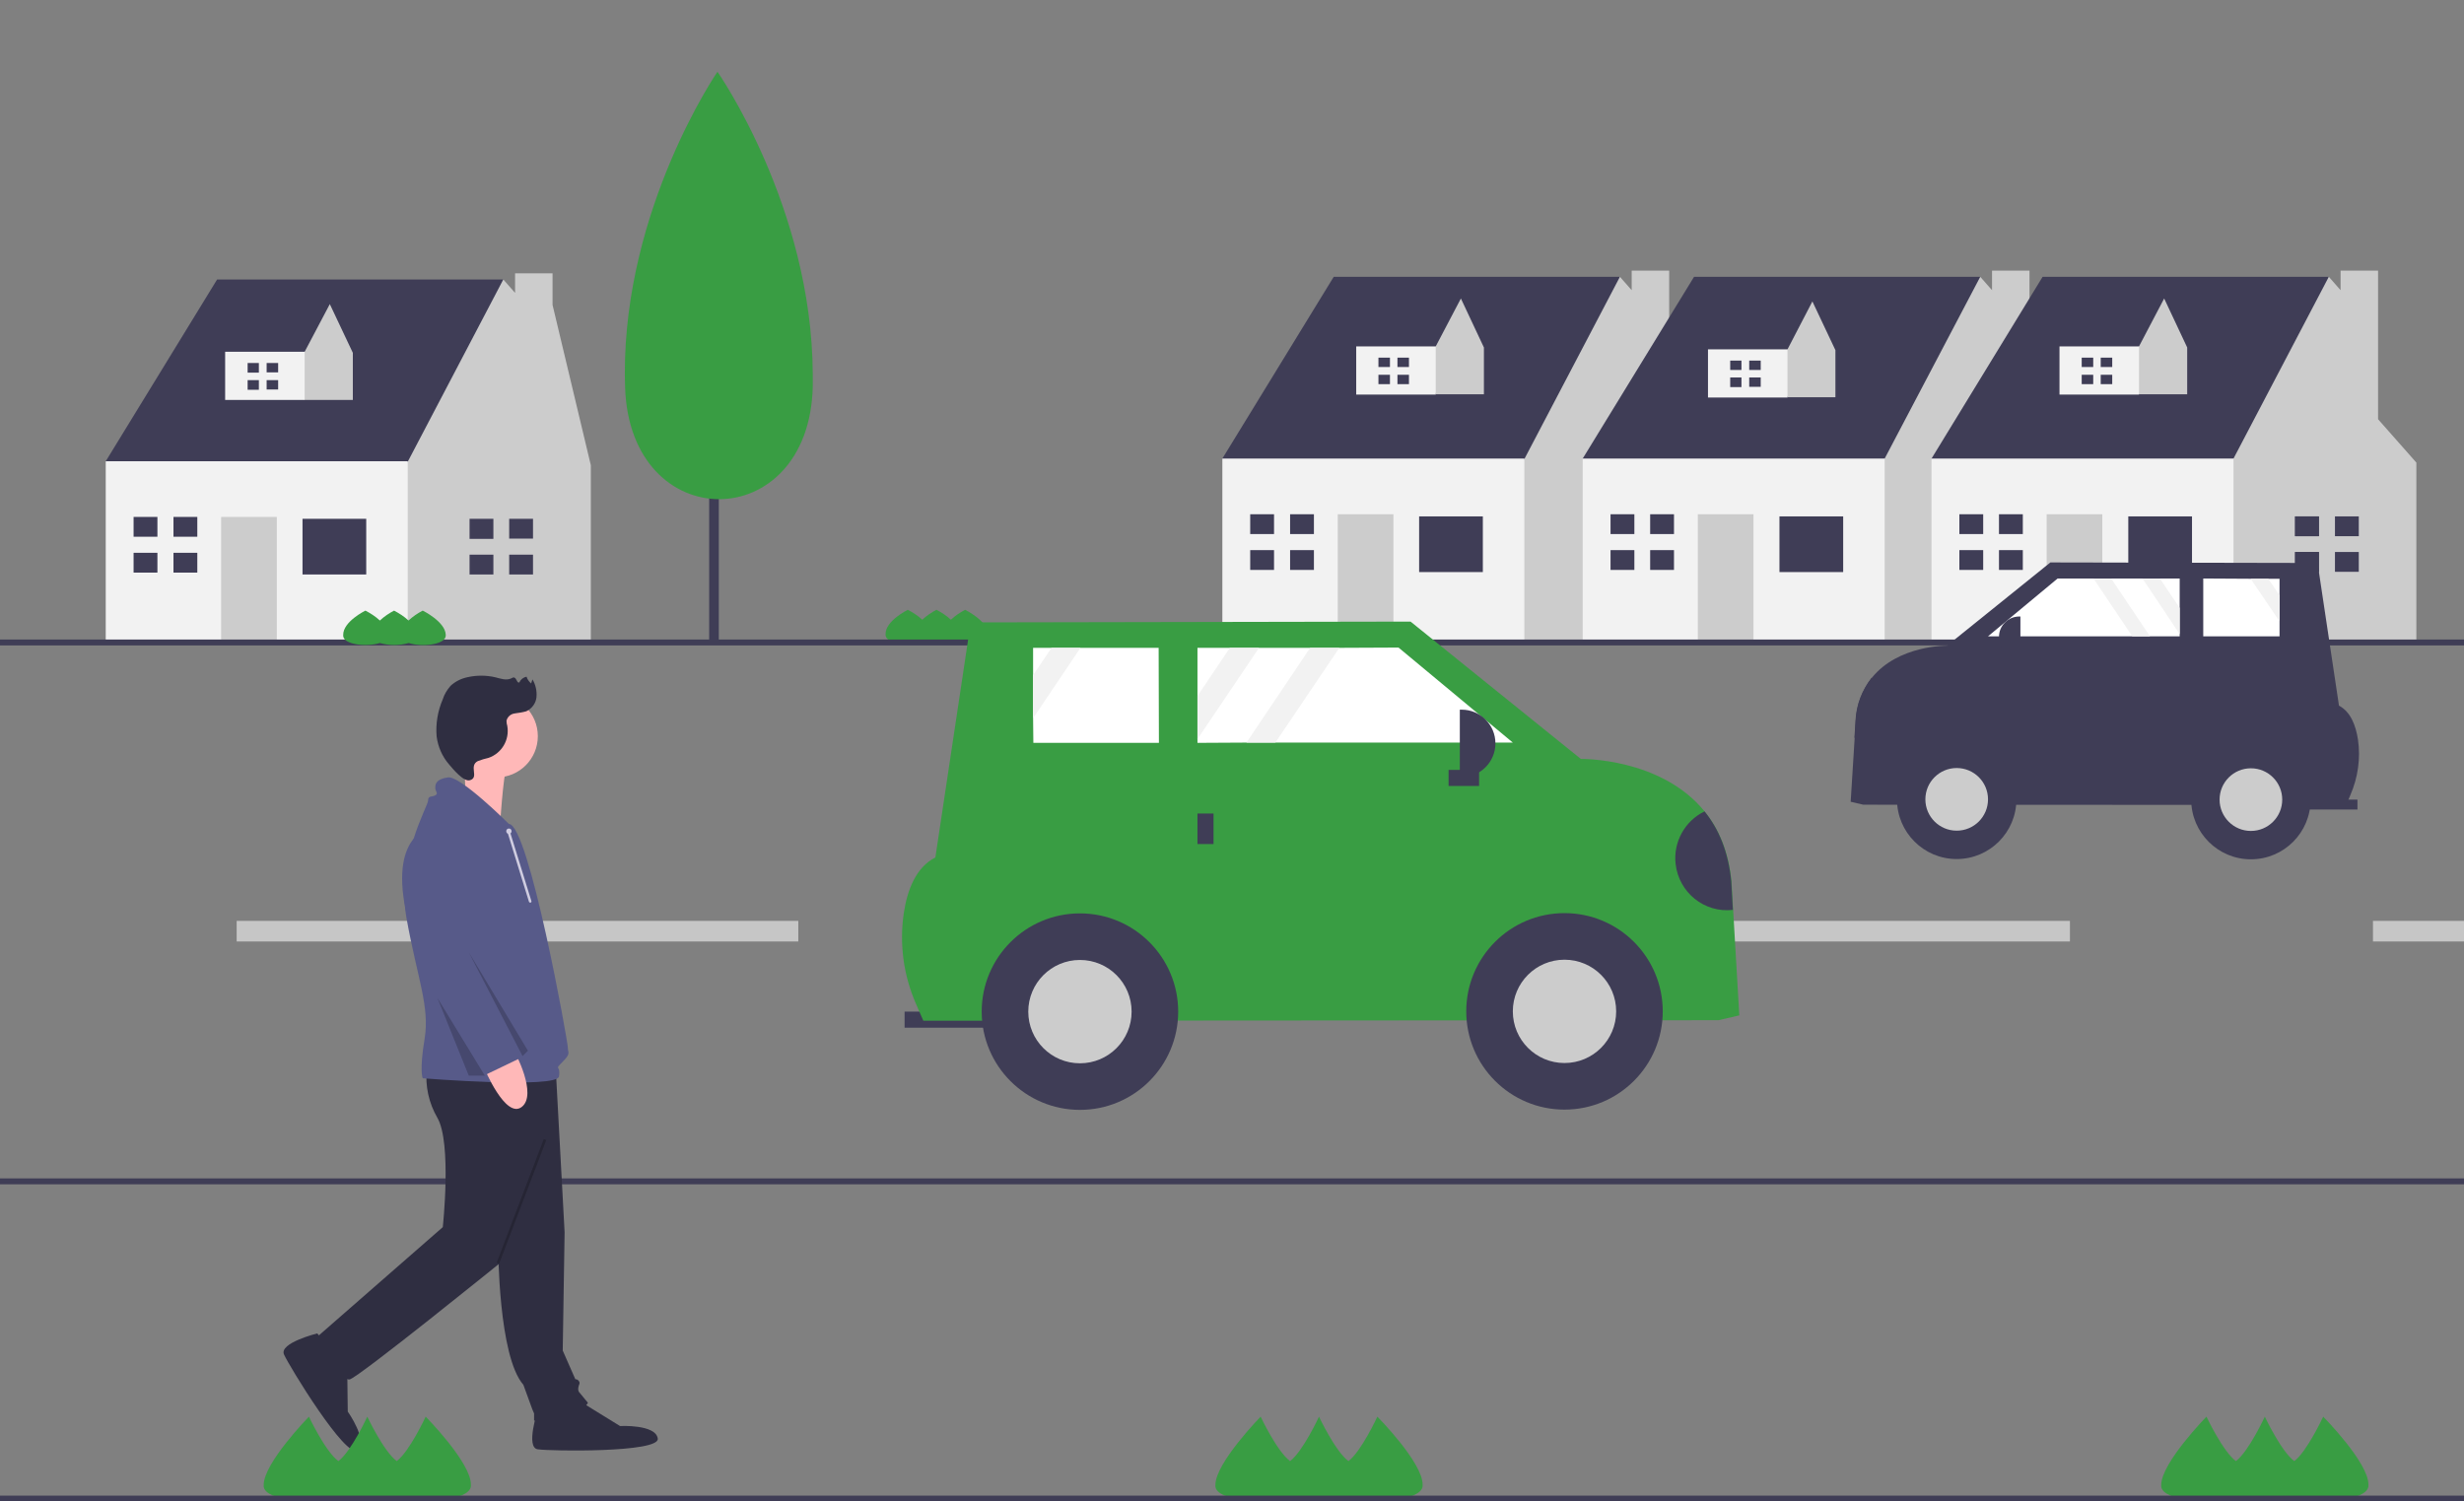 <?xml version="1.0" encoding="utf-8"?>
<!-- Generator: Adobe Illustrator 25.0.0, SVG Export Plug-In . SVG Version: 6.00 Build 0)  -->
<svg version="1.1" baseProfile="basic" id="Layer_1"
	 xmlns="http://www.w3.org/2000/svg" xmlns:xlink="http://www.w3.org/1999/xlink" x="0px" y="0px" viewBox="0 0 920.4 560.8"
	 xml:space="preserve">
<rect x="0" y="0" width="920.4" height="560.8" fill="#808080" stroke="none"/>
<rect x="88.4" y="344" fill="#C6C6C6" width="209.8" height="7.7"/>
<rect x="563.4" y="344" fill="#C6C6C6" width="209.8" height="7.7"/>
<rect x="886.4" y="344" fill="#C6C6C6" width="209.8" height="7.7"/>
<path fill="#F2F2F2" d="M1097.5,227.1c-1.9,1-3.7,2.2-5.3,3.7c-1.6-1.5-3.5-2.7-5.4-3.7c-1.9,1-3.7,2.2-5.3,3.7
	c-1.6-1.5-3.5-2.7-5.4-3.7c0,0-8.4,4.1-8.3,9.1c0,0.1,0,0.3,0,0.4c0.3,3.3,8.9,4.1,13.7,2.6c3.5,1,7.2,1,10.8,0
	c4.7,1.6,13.6,0.7,13.8-2.7c0-0.1,0-0.2,0-0.4C1105.9,231.1,1097.5,227.1,1097.5,227.1z"/>
<circle fill="#FF6584" cx="136.7" cy="-124.2" r="36.9"/>
<rect x="264.9" y="98.4" fill="#3F3D56" width="3.6" height="142"/>
<path fill="#399D43" d="M303.6,139.7c0,1.6,0,3.1,0,4.7c-1.3,55.9-68.3,56.2-70.1,0.3c0-1.5-0.1-3.1-0.1-4.7
	C233.1,77.6,268,26.8,268,26.8S303.3,77.2,303.6,139.7z"/>
<path fill="#399D43" d="M360.5,227.8c-1.9,1-3.7,2.2-5.3,3.7c-1.6-1.5-3.5-2.7-5.4-3.7c-1.9,1-3.7,2.2-5.3,3.7
	c-1.6-1.5-3.5-2.7-5.4-3.7c0,0-8.4,4.1-8.3,9.1c0,0.1,0,0.3,0,0.4c0.3,3.3,8.9,4.1,13.7,2.6c3.5,1,7.2,1,10.8,0
	c4.7,1.6,13.6,0.7,13.8-2.7c0-0.1,0-0.2,0-0.4C368.9,231.9,360.5,227.8,360.5,227.8z"/>
<polygon fill="#3F3D56" points="461.1,178.8 456.6,171.3 498.2,103.4 605.1,103.4 605.1,113.8 566.5,187.7 521.9,196.6 "/>
<polygon fill="#CCCCCC" points="623.5,156.6 623.5,101.1 609.5,101.1 609.5,108.4 605.1,103.4 569.5,171.3 563.5,177.3 556.1,207 
	569.5,239.6 637.8,239.6 637.8,172.8 "/>
<rect x="456.6" y="171.3" fill="#F2F2F2" width="112.8" height="68.3"/>
<rect x="530.1" y="192.9" fill="#3F3D56" width="23.8" height="20.8"/>
<rect x="499.7" y="192.1" fill="#CCCCCC" width="20.8" height="47.5"/>
<polygon fill="#3F3D56" points="475.9,199.5 475.9,192.1 467,192.1 467,199.5 475.2,199.5 "/>
<polygon fill="#3F3D56" points="475.2,205.5 467,205.5 467,212.9 475.9,212.9 475.9,205.5 "/>
<rect x="481.9" y="192.1" fill="#3F3D56" width="8.9" height="7.4"/>
<rect x="481.9" y="205.5" fill="#3F3D56" width="8.9" height="7.4"/>
<polygon fill="#3F3D56" points="601.4,201.4 601.4,193.9 592.5,193.9 592.5,201.4 600.6,201.4 "/>
<polygon fill="#3F3D56" points="600.6,207.3 592.5,207.3 592.5,214.7 601.4,214.7 601.4,207.3 "/>
<rect x="607.3" y="193.9" fill="#3F3D56" width="8.9" height="7.4"/>
<rect x="607.3" y="207.3" fill="#3F3D56" width="8.9" height="7.4"/>
<polygon fill="#3F3D56" points="507.8,131.3 506.6,129.4 517.6,111.5 545.7,111.5 545.7,114.2 535.5,133.7 523.8,136 "/>
<polygon fill="#CCCCCC" points="545.7,111.5 536.3,129.4 534.7,130.9 532.8,138.8 536.3,147.3 554.3,147.3 554.3,129.8 "/>
<rect x="506.6" y="129.4" fill="#F2F2F2" width="29.7" height="18"/>
<polygon fill="#3F3D56" points="519.2,137.1 519.2,133.6 514.9,133.6 514.9,137.1 518.8,137.1 "/>
<polygon fill="#3F3D56" points="518.8,140 514.9,140 514.9,143.5 519.2,143.5 519.2,140 "/>
<rect x="522" y="133.6" fill="#3F3D56" width="4.3" height="3.5"/>
<rect x="522" y="140" fill="#3F3D56" width="4.3" height="3.5"/>
<polygon fill="#3F3D56" points="595.6,178.8 591.2,171.3 632.8,103.4 739.7,103.4 739.7,113.8 701.1,187.7 656.5,196.6 "/>
<polygon fill="#CCCCCC" points="758.1,156.6 758.1,101.1 744.1,101.1 744.1,108.4 739.7,103.4 704,171.3 698.1,177.3 690.7,207 
	704,239.6 772.3,239.6 772.3,172.8 "/>
<rect x="591.2" y="171.3" fill="#F2F2F2" width="112.8" height="68.3"/>
<rect x="664.7" y="192.9" fill="#3F3D56" width="23.8" height="20.8"/>
<rect x="634.2" y="192.1" fill="#CCCCCC" width="20.8" height="47.5"/>
<polygon fill="#3F3D56" points="610.5,199.5 610.5,192.1 601.6,192.1 601.6,199.5 609.8,199.5 "/>
<polygon fill="#3F3D56" points="609.8,205.5 601.6,205.5 601.6,212.9 610.5,212.9 610.5,205.5 "/>
<rect x="616.4" y="192.1" fill="#3F3D56" width="8.9" height="7.4"/>
<rect x="616.4" y="205.5" fill="#3F3D56" width="8.9" height="7.4"/>
<polygon fill="#3F3D56" points="736,200.3 736,192.9 727,192.9 727,200.3 735.2,200.3 "/>
<polygon fill="#3F3D56" points="735.2,206.2 727,206.2 727,213.7 736,213.7 736,206.2 "/>
<rect x="741.9" y="192.9" fill="#3F3D56" width="8.9" height="7.4"/>
<rect x="741.9" y="206.2" fill="#3F3D56" width="8.9" height="7.4"/>
<polygon fill="#3F3D56" points="725.9,178.8 721.5,171.3 763,103.4 869.9,103.4 869.9,113.8 831.3,187.7 786.8,196.6 "/>
<polygon fill="#CCCCCC" points="888.3,156.6 888.3,101.1 874.3,101.1 874.3,108.4 869.9,103.4 834.3,171.3 828.4,177.3 820.9,207 
	834.3,239.6 902.6,239.6 902.6,172.8 "/>
<rect x="721.5" y="171.3" fill="#F2F2F2" width="112.8" height="68.3"/>
<rect x="795" y="192.9" fill="#3F3D56" width="23.8" height="20.8"/>
<rect x="764.5" y="192.1" fill="#CCCCCC" width="20.8" height="47.5"/>
<polygon fill="#3F3D56" points="740.8,199.5 740.8,192.1 731.9,192.1 731.9,199.5 740,199.5 "/>
<polygon fill="#3F3D56" points="740,205.5 731.9,205.5 731.9,212.9 740.8,212.9 740.8,205.5 "/>
<rect x="746.7" y="192.1" fill="#3F3D56" width="8.9" height="7.4"/>
<rect x="746.7" y="205.5" fill="#3F3D56" width="8.9" height="7.4"/>
<polygon fill="#3F3D56" points="866.2,200.3 866.2,192.9 857.3,192.9 857.3,200.3 865.5,200.3 "/>
<polygon fill="#3F3D56" points="865.5,206.2 857.3,206.2 857.3,213.7 866.2,213.7 866.2,206.2 "/>
<rect x="55.6" y="193.8" fill="#3F3D56" width="8.9" height="7.4"/>
<rect x="55.6" y="207.2" fill="#3F3D56" width="8.9" height="7.4"/>
<polygon fill="#3F3D56" points="639.1,132.4 638,130.5 648.9,112.6 677,112.6 677,115.3 666.9,134.7 655.2,137.1 "/>
<polygon fill="#CCCCCC" points="677,112.6 667.7,130.5 666.1,132 664.1,139.8 667.7,148.4 685.6,148.4 685.6,130.8 "/>
<rect x="638" y="130.5" fill="#F2F2F2" width="29.7" height="18"/>
<polygon fill="#3F3D56" points="650.5,138.2 650.5,134.7 646.3,134.7 646.3,138.2 650.2,138.2 "/>
<polygon fill="#3F3D56" points="650.2,141 646.3,141 646.3,144.6 650.5,144.6 650.5,141 "/>
<rect x="653.4" y="134.7" fill="#3F3D56" width="4.3" height="3.5"/>
<rect x="653.4" y="141" fill="#3F3D56" width="4.3" height="3.5"/>
<polygon fill="#3F3D56" points="770.5,131.3 769.3,129.4 780.2,111.5 808.4,111.5 808.4,114.2 798.2,133.7 786.5,136 "/>
<polygon fill="#CCCCCC" points="808.4,111.5 799,129.4 797.4,130.9 795.5,138.8 799,147.3 817,147.3 817,129.8 "/>
<rect x="769.3" y="129.4" fill="#F2F2F2" width="29.7" height="18"/>
<polygon fill="#3F3D56" points="781.9,137.1 781.9,133.6 777.6,133.6 777.6,137.1 781.5,137.1 "/>
<polygon fill="#3F3D56" points="781.5,140 777.6,140 777.6,143.5 781.9,143.5 781.9,140 "/>
<rect x="784.7" y="133.6" fill="#3F3D56" width="4.3" height="3.5"/>
<rect x="784.7" y="140" fill="#3F3D56" width="4.3" height="3.5"/>
<polygon fill="#3F3D56" points="44,179.7 39.5,172.3 81.1,104.4 188,104.4 188,114.8 149.4,188.6 104.9,197.6 "/>
<polygon fill="#CCCCCC" points="206.4,113.9 206.4,102.1 192.4,102.1 192.4,109.4 188,104.4 152.4,172.3 146.4,178.3 139,207.9 
	152.4,240.6 220.7,240.6 220.7,173.8 "/>
<rect x="39.5" y="172.3" fill="#F2F2F2" width="112.8" height="68.3"/>
<rect x="113" y="193.8" fill="#3F3D56" width="23.8" height="20.8"/>
<rect x="82.6" y="193.1" fill="#CCCCCC" width="20.8" height="47.5"/>
<polygon fill="#3F3D56" points="58.8,200.5 58.8,193.1 49.9,193.1 49.9,200.5 58.1,200.5 "/>
<polygon fill="#3F3D56" points="58.1,206.5 49.9,206.5 49.9,213.9 58.8,213.9 58.8,206.5 "/>
<rect x="64.8" y="193.1" fill="#3F3D56" width="8.9" height="7.4"/>
<rect x="64.8" y="206.5" fill="#3F3D56" width="8.9" height="7.4"/>
<polygon fill="#3F3D56" points="184.3,201.3 184.3,193.8 175.4,193.8 175.4,201.3 183.5,201.3 "/>
<polygon fill="#3F3D56" points="183.5,207.2 175.4,207.2 175.4,214.6 184.3,214.6 184.3,207.2 "/>
<rect x="190.2" y="193.8" fill="#3F3D56" width="8.9" height="7.4"/>
<rect x="190.2" y="207.2" fill="#3F3D56" width="8.9" height="7.4"/>
<polygon fill="#3F3D56" points="85.3,133.4 84.1,131.4 95.1,113.6 123.2,113.6 123.2,116.3 113.1,135.7 101.3,138.1 "/>
<polygon fill="#CCCCCC" points="123.2,113.6 113.8,131.4 112.3,133 110.3,140.8 113.8,149.4 131.8,149.4 131.8,131.8 "/>
<rect x="84.1" y="131.4" fill="#F2F2F2" width="29.7" height="18"/>
<polygon fill="#3F3D56" points="96.7,139.2 96.7,135.6 92.5,135.6 92.5,139.2 96.4,139.2 "/>
<polygon fill="#3F3D56" points="96.4,142 92.5,142 92.5,145.6 96.7,145.6 96.7,142 "/>
<rect x="99.6" y="135.6" fill="#3F3D56" width="4.3" height="3.5"/>
<rect x="99.6" y="142" fill="#3F3D56" width="4.3" height="3.5"/>
<rect x="-18.9" y="238.9" fill="#3F3D56" width="1183.7" height="2.2"/>
<rect x="-20" y="440.2" fill="#3F3D56" width="1183.7" height="2.2"/>
<rect x="1083.7" y="96.9" fill="#3F3D56" width="3.6" height="142"/>
<path fill="#E6E6E6" d="M1122.4,138.3c0,1.6,0,3.1,0,4.7c-1.3,55.9-68.3,56.2-70.1,0.3c-0.1-1.5-0.1-3.1-0.1-4.7
	c-0.3-62.5,34.6-113.3,34.6-113.3S1122.1,75.8,1122.4,138.3z"/>
<rect x="337.9" y="377.9" fill="#3F3D56" width="37.9" height="6"/>
<path fill="#399D43" d="M649.7,379.3l-7.8,1.8l-297,0.2l-2.7-6.2c-4.7-10.7-6.3-22.4-4.6-34c1.3-8.6,4.5-17.1,11.8-20.8l13.2-87.8
	l164.3-0.3l63.6,51.3c0,0,30-0.5,46.3,19.7c5.2,6.4,8.9,14.9,10,26.2l0.6,10.6L649.7,379.3z"/>
<circle fill="#3F3D56" cx="584.4" cy="377.8" r="36.7"/>
<circle fill="#CCCCCC" cx="584.4" cy="377.8" r="19.3"/>
<circle fill="#3F3D56" cx="403.4" cy="377.9" r="36.7"/>
<circle fill="#CCCCCC" cx="403.4" cy="377.9" r="19.3"/>
<polygon fill="#FFFFFF" points="565.1,277.4 476.4,277.4 465.6,277.4 447.3,277.5 447.3,276.1 447.3,260 447.3,242 459.4,242 
	470.3,242 489.4,242 500.3,242 522.4,241.9 "/>
<polygon fill="#FFFFFF" points="432.9,277.5 386,277.5 385.9,268.3 385.9,252.2 385.9,242 392.8,242 403.6,242 432.8,242 "/>
<rect x="447.3" y="303.9" fill="#3F3D56" width="6" height="11.4"/>
<rect x="541.1" y="287.6" fill="#3F3D56" width="11.4" height="6"/>
<path fill="#3F3D56" d="M545.3,265.1h0.7c6.9,0,12.6,5.6,12.6,12.6l0,0c0,6.9-5.6,12.6-12.6,12.6h-0.7l0,0V265.1L545.3,265.1z"/>
<path fill="#3F3D56" d="M647.3,339.9c-10.7,1.2-20.2-6.5-21.4-17.2c-0.9-8.1,3.4-16,10.8-19.6c5.2,6.4,8.9,14.9,10,26.2L647.3,339.9
	z"/>
<polygon fill="#F2F2F2" points="470.3,242 447.3,276.1 447.3,260 459.4,242 "/>
<polygon fill="#F2F2F2" points="403.6,242 385.9,268.3 385.9,252.2 392.8,242 "/>
<polygon fill="#F2F2F2" points="500.3,242 476.4,277.4 465.6,277.4 489.4,242 "/>
<rect x="857.6" y="298.7" fill="#3F3D56" width="23" height="3.7"/>
<path fill="#3F3D56" d="M691.3,299.5l4.7,1.1l180.4,0.1l1.6-3.8c2.8-6.5,3.8-13.6,2.8-20.6c-0.8-5.2-2.7-10.4-7.1-12.7l-8-53.3
	l-99.8-0.2l-38.6,31.1c0,0-18.2-0.3-28.1,12c-3.6,4.6-5.7,10.1-6,15.9l-0.4,6.4L691.3,299.5z"/>
<circle fill="#3F3D56" cx="730.9" cy="298.6" r="22.3"/>
<circle fill="#CCCCCC" cx="730.9" cy="298.6" r="11.7"/>
<circle fill="#3F3D56" cx="840.8" cy="298.7" r="22.3"/>
<circle fill="#CCCCCC" cx="840.8" cy="298.7" r="11.7"/>
<polygon fill="#FFFFFF" points="742.6,237.7 796.5,237.7 803.1,237.7 814.2,237.7 814.2,236.9 814.2,227.1 814.2,216.1 806.8,216.1 
	800.3,216.1 788.6,216.1 782,216.1 768.6,216.1 "/>
<polygon fill="#FFFFFF" points="823,237.7 851.5,237.7 851.5,232.1 851.5,222.4 851.5,216.2 847.3,216.2 840.7,216.2 823,216.1 "/>
<rect x="810.6" y="253.8" fill="#3F3D56" width="3.7" height="6.9"/>
<rect x="750.3" y="243.9" fill="#3F3D56" width="6.9" height="3.7"/>
<path fill="#3F3D56" d="M754.7,245.5l-0.4,0c-4.2,0-7.6-3.4-7.6-7.6l0,0c0-4.2,3.4-7.6,7.6-7.6l0.4,0l0,0L754.7,245.5L754.7,245.5z"
	/>
<path fill="#3F3D56" d="M692.7,275.6c6.5,0.7,12.3-4,13-10.5c0.5-4.9-2.1-9.7-6.6-11.9c-3.6,4.6-5.7,10.1-6,15.9L692.7,275.6z"/>
<polygon fill="#F2F2F2" points="800.3,216.1 814.2,236.9 814.2,227.1 806.8,216.1 "/>
<polygon fill="#F2F2F2" points="840.7,216.2 851.5,232.1 851.5,222.4 847.3,216.2 "/>
<polygon fill="#F2F2F2" points="782,216.1 796.5,237.7 803.1,237.7 788.6,216.1 "/>
<path fill="#2F2E41" d="M186.1,465.8c0,0,0,40.8,9.4,51.5c0,0,2,5.4,2.7,7.4c0.4,1.1,0.8,2.3,1.3,3.3v2.7c0,0,18.1-2,20.1-6.7
	l-3.3-4c0,0-0.7-0.7,0-2.7c0.4-0.7,0.1-1.5-0.6-1.9c-0.2-0.1-0.5-0.2-0.8-0.2l-4.7-10.7l0.7-44.2l-3.3-60.9l-28.8-1.3L186.1,465.8z"
	/>
<path fill="#2F2E41" d="M200.9,526.7c0,0-4.7,14.1,0,14.7c4.7,0.7,45.5,1.3,44.8-4c-0.7-5.4-14.1-4.7-14.1-4.7l-14.1-8.7
	L200.9,526.7z"/>
<path fill="#2F2E41" d="M159.4,399.5c-0.6,6.3,0.8,12.6,4,18.1c5.4,9.4,2,40.8,2,40.8l-47.5,41.5c0,0,9.4,16.1,12.7,15.4
	c3.3-0.7,56.2-43.5,56.2-43.5l20.7-69.6L159.4,399.5z"/>
<path fill="#2F2E41" d="M118.5,498.1c0,0-14.4,3.6-12.4,7.9c1.9,4.3,23.2,39.2,27.4,35.7c4.2-3.4-3.6-14.4-3.6-14.4l-0.2-16.5
	L118.5,498.1z"/>
<circle fill="#FFB8B8" cx="185.5" cy="275" r="15.4"/>
<path fill="#FFB8B8" d="M173.3,280.4l0.7,19.8l13,5.1c0,0,1.3-20.3,3.1-21.4C191.8,282.8,173.3,280.4,173.3,280.4z"/>
<path fill="#575A89" d="M190.1,307.8c0,0-18.1-18.1-22.8-17.4s-4.7,2.7-4.7,4c0,1.3,1.3,2,0,2.7s-2.7,0-2.7,2c0,2-12,22.1-8,44.2
	c4,22.1,8.7,32.8,6.7,44.8c-2,12-0.7,14.7-0.7,14.7s50.2,4,50.9-0.7s-2-2,1.3-5.4c3.3-3.3,2-3.3,2-5.4
	C212.2,389.5,197.5,307.8,190.1,307.8z"/>
<path fill="#FFB8B8" d="M180.8,398.8c0,0,8,19.4,14.1,14.7c6-4.7-2.7-20.7-2.7-20.7L180.8,398.8z"/>
<path fill="#575A89" d="M161.4,309.1c0,0-15.7,1.8-9.9,30.7c5.9,28.9,28.6,62.3,28.6,62.3l15.4-7.4l-20.1-39.5l4.7-24.8
	C180.1,330.6,182.8,307.1,161.4,309.1z"/>
<polygon opacity="0.2" points="175.1,355.7 197.2,392.5 195.2,394.5 "/>
<polygon opacity="0.2" points="163.4,372.8 181.1,401.8 175.1,401.8 "/>
<path fill="#2F2E41" d="M178.5,284.3c1.3-0.5,2.7-0.9,4-1.2c4.9-1.7,7.9-6.7,7-11.9c-0.2-0.6-0.3-1.3-0.3-2c0.4-1.5,1.6-2.5,3.1-2.7
	c1.5-0.2,2.9-0.4,4.3-0.8c2.1-1,3.6-3,3.8-5.3c0.2-2.3-0.3-4.6-1.5-6.6l-0.5,1.5c-0.8-0.7-1.4-1.5-1.7-2.5c-1.2,0.2-2.2,1-2.7,2.1
	c-0.8,0.5-1-1.5-1.9-1.8c-0.4-0.1-0.8,0.1-1.1,0.3c-1.9,0.9-4,0.1-6-0.4c-3.4-0.8-7-0.8-10.5,0c-2.3,0.5-4.5,1.6-6.2,3.2
	c-1.3,1.5-2.3,3.1-2.9,5c-1.9,4.4-2.7,9.2-2.3,13.9c0.5,3.9,2.1,7.5,4.6,10.4c1.3,1.5,5.6,6.9,8,5.9
	C179,290.3,175,286.1,178.5,284.3z"/>
<rect x="170.3" y="448.3" transform="matrix(0.356 -0.934 0.934 0.356 -293.809 471.12)" opacity="0.2" width="49.4" height="1"/>
<circle fill="#D0CDE1" cx="190.1" cy="310.5" r="1"/>
<line fill="none" x1="190.1" y1="310.5" x2="198.1" y2="336.7"/>
<path fill="#D0CDE1" d="M198.1,337.2c-0.2,0-0.4-0.1-0.5-0.3l-8.1-26.2c-0.1-0.3,0.1-0.5,0.3-0.6c0.3-0.1,0.5,0.1,0.6,0.3l8.1,26.2
	c0.1,0.3-0.1,0.5-0.3,0.6C198.2,337.2,198.2,337.2,198.1,337.2z"/>
<circle fill="#2F2E41" cx="1053.3" cy="283.9" r="16.1"/>
<path fill="#A0616A" d="M1030.4,381.3l-2.4,4.9c0,0-7.8,12.7-2.4,14.1c5.4,1.5,7.1-9.5,7.1-9.5l1-5.8L1030.4,381.3z"/>
<polygon fill="#D0CDE1" points="1040.2,356.4 1034.1,372.5 1028,383.7 1035.6,388.6 1041.7,377.9 1049,361.1 "/>
<path fill="#A0616A" d="M1057.5,431.7l12.2,12.9l21.4,36.3l9.3-2.9l-11-21.7c0,0-6.3-16.6-9.5-18.8s-8.5-16.6-8.5-16.6l-5.8-4.6
	L1057.5,431.7z"/>
<path fill="#A0616A" d="M1032.4,438.8l-1,4.1c0,0-3.2,12.9-8,18.8l-11.7,20.2l-8.8-2.9l17.3-40.9L1032.4,438.8z"/>
<circle fill="#A0616A" cx="1050.6" cy="289.5" r="13.2"/>
<path fill="#A0616A" d="M1060.9,296l1.7,14.1l-11,5.4c0,0,0-12.2-2.9-15.4L1060.9,296z"/>
<path fill="#A0616A" d="M1095.3,387.1l1.2,4.1c0,0,8,15.8,1.2,15.8c-6.8,0-8-14.6-8-14.6l-0.7-3.7L1095.3,387.1z"/>
<path fill="#2F2E41" d="M1039.2,370.6l1.7,11.9l-20.7,43.6l-1.2,12.7l38.8,4.9l8.5-23.6l13.6,17.5l-7.8-18c0,0-2.4-12.2-1.7-15.4
	s-0.5-19-2.7-22.9C1065.5,377.4,1039.2,370.6,1039.2,370.6z"/>
<path fill="#2F2E41" d="M1089.7,481l11.7-3.9l3.7,5.8c0,0,7.1,1.9,6.8,7.1c0,4.7,0.4,9.3,1.2,13.9l-5.1,0.5l-1.9-10l-10,11.9
	c0,0-17.8,1-18.5-1.9c-0.7-2.9,12.7-6.1,12.7-6.1l2.2-10.5L1089.7,481z"/>
<path fill="#2F2E41" d="M1002.2,477.6l10.7,3.4v2.4c0,0,3.2,4.9,2.7,9c-0.5,4.1-2.7,14.1-2.7,14.1h-5.6l0.2-9.3l-11.2,9.3
	c0,0-20-1.5-20-4.6c0-3.2,15.4-5.4,15.4-5.4L1002.2,477.6z"/>
<path fill="#D0CDE1" d="M1050.9,312.6c0,0,10-10,14.6-7.6v4.4c0,0,6.8,3.2,7.1,8c0.2,4.9,7.3,49.2,7.3,49.2l16.6,57.8
	c0,0-5.1,8-23.9-1l-11.7-39.7c0,0,12.4,44.8,6.3,44.1c-6.1-0.7-30-56.3-30-56.3l1.7-26.3c0,0-3.9-11.5,3.9-19.3L1050.9,312.6z"/>
<path fill="#D0CDE1" d="M1068,314c0,0,4.1,1.5,7.1,7.8c2.9,6.3,17.5,50.9,17.5,50.9l3.9,15.8l-11,2.7l-5.4-16.3l-20-37
	C1060.2,337.9,1057,318.4,1068,314z"/>
<path fill="#2F2E41" d="M1067,279c-0.1-3.1-1.7-5.9-4.4-7.5c1.3-2.7,2.5-5.8,1.7-8.6c-0.7-2.3-2.6-4-5-4.4c-1.3-0.2-2.6-0.2-3.9,0
	l-6,0.7c-2,0.1-3.9,0.6-5.6,1.5c-3,1.9-3.9,6-2,9c0.3,0.6,0.8,1,1.3,1.5c-4.2,3.4-7,5.9-8.9,10.9c3.2-2.6,7.2-4,11.3-4.1
	c5.8-0.3,10.9,4.1,11.4,9.9c0,1.4,0.1,2.8,0.4,4.2c0.3,1.4,1.6,2.4,3,2.4c-0.2,0-1.4-3.5-0.5-5.2l0,0c0.2-0.3,0.5-0.6,0.9-0.7
	c1.3-0.5,2.7,0.1,3.2,1.4c0,0.1,0.1,0.2,0.1,0.3c0.5,1.8,1.2,4.1,1.9,3.5c0.9-0.8,0.5-7.8,0.7-8.9C1067,283,1067.1,281,1067,279z"/>
<path fill="#D0CDE1" d="M1062.6,271.5c0,0-13.2,0.9-19.5-0.3"/>
<path fill="#2F2E41" d="M1061.8,269.7c1.3-2.7,2.5-5.8,1.7-8.6c-0.4-1.3-1.2-2.4-2.3-3.2c1.7,0.8,3,2.2,3.5,4
	c0.9,2.9-0.3,5.9-1.7,8.6C1062,270.3,1064.5,271.1,1061.8,269.7z"/>
<polygon opacity="0.2" points="1057.6,338 1076.6,371.7 1083.9,389.9 1073.7,372.4 "/>
<path fill="#399D43" d="M159,529.2c0,0-6,13-10.8,16.6c-4.9-3.6-11-16.6-11-16.6s-6,13-10.8,16.6c-4.9-3.6-11-16.6-11-16.6
	s-16.9,17.3-16.9,25.5c0,0.2,0,0.4,0,0.6c0.6,5.4,18.1,6.7,27.7,4.2c7.2,1.6,14.6,1.6,21.8,0c9.6,2.6,27.4,1.1,27.9-4.3
	c0-0.2,0-0.4,0-0.6C176,546.4,159,529.2,159,529.2z"/>
<path fill="#399D43" d="M514.5,529.2c0,0-6,13-10.8,16.6c-4.9-3.6-11-16.6-11-16.6s-6,13-10.8,16.6c-4.9-3.6-11-16.6-11-16.6
	s-16.9,17.3-16.9,25.5c0,0.2,0,0.4,0,0.6c0.6,5.4,18.1,6.7,27.7,4.2c7.2,1.6,14.6,1.6,21.8,0c9.6,2.6,27.4,1.1,27.9-4.3
	c0-0.2,0-0.4,0-0.6C531.5,546.4,514.5,529.2,514.5,529.2z"/>
<path fill="#399D43" d="M867.8,529.2c0,0-6,13-10.8,16.6c-4.9-3.6-11-16.6-11-16.6s-6,13-10.8,16.6c-4.9-3.6-11-16.6-11-16.6
	s-16.9,17.3-16.9,25.5c0,0.2,0,0.4,0,0.6c0.6,5.4,18.1,6.7,27.7,4.2c7.2,1.6,14.6,1.6,21.8,0c9.6,2.6,27.4,1.1,27.9-4.3
	c0-0.2,0-0.4,0-0.6C884.8,546.4,867.8,529.2,867.8,529.2z"/>
<path fill="#939393" d="M178.4-56.9l-0.2,0.1c-3.4,1.9-7.6,1.9-11,0c-0.1-0.1-0.2-0.1-0.3-0.2c-3.4-1.8-7.6-1.8-11,0l-0.1,0.1
	c-3.4,1.9-7.6,1.9-11,0c-0.1-0.1-0.2-0.1-0.3-0.2c-3.4-1.8-7.5-1.8-10.9,0c-5.1,2.8-12,7.5-12,12.8c0,0.2,0,0.4,0,0.6
	c0.6,5.5,18.6,6.9,28.5,4.3c7.4,1.7,15,1.7,22.4,0c9.9,2.6,28.2,1.1,28.8-4.5c0-0.2,0-0.4,0-0.6c0-5.3-7-10-12.2-12.7
	C185.9-58.8,181.8-58.8,178.4-56.9z"/>
<path fill="#939393" d="M436.4-36.6l-0.2,0.1c-3.4,1.9-7.6,1.9-11,0c-0.1-0.1-0.2-0.1-0.3-0.2c-3.4-1.8-7.6-1.8-11,0l-0.1,0.1
	c-3.4,1.9-7.6,1.9-11,0c-0.1-0.1-0.2-0.1-0.3-0.2c-3.4-1.8-7.5-1.8-10.9,0c-5.1,2.8-12,7.5-12,12.8c0,0.2,0,0.4,0,0.6
	c0.6,5.5,18.6,6.9,28.5,4.3c7.4,1.7,15,1.7,22.4,0c9.9,2.6,28.2,1.1,28.8-4.5c0-0.2,0-0.4,0-0.6c0-5.3-7-10-12.2-12.7
	C443.8-38.5,439.7-38.4,436.4-36.6z"/>
<path fill="#939393" d="M735.5-65.7l-0.2,0.1c-3.4,1.9-7.6,1.9-11,0c-0.1-0.1-0.2-0.1-0.3-0.2c-3.4-1.8-7.6-1.8-11,0l-0.1,0.1
	c-3.4,1.9-7.6,1.9-11,0c-0.1-0.1-0.2-0.1-0.3-0.2c-3.4-1.8-7.5-1.8-10.9,0c-5.1,2.8-12,7.5-12,12.8c0,0.2,0,0.4,0,0.6
	c0.6,5.5,18.6,6.9,28.5,4.3c7.4,1.7,15,1.7,22.4,0c9.9,2.6,28.2,1.1,28.8-4.5c0-0.2,0-0.4,0-0.6c0-5.3-7-10-12.2-12.7
	C742.9-67.6,738.8-67.5,735.5-65.7z"/>
<rect x="-20" y="558.7" fill="#3F3D56" width="1183.7" height="2.2"/>
<path fill="#399D43" d="M157.9,228.1c-1.9,1-3.7,2.2-5.3,3.7c-1.6-1.5-3.5-2.7-5.4-3.7c-1.9,1-3.7,2.2-5.3,3.7
	c-1.6-1.5-3.5-2.7-5.4-3.7c0,0-8.4,4.1-8.3,9.1c0,0.1,0,0.3,0,0.4c0.3,3.3,8.9,4.1,13.7,2.6c3.5,1,7.2,1,10.8,0
	c4.7,1.6,13.6,0.7,13.8-2.7c0-0.1,0-0.2,0-0.4C166.3,232.2,157.9,228.1,157.9,228.1z"/>
<polygon fill="#3F3D56" points="866.2,200.3 866.2,192.9 857.3,192.9 857.3,200.3 865.5,200.3 "/>
<polygon fill="#3F3D56" points="865.5,206.2 857.3,206.2 857.3,213.7 866.2,213.7 866.2,206.2 "/>
<rect x="872.2" y="192.9" fill="#3F3D56" width="8.9" height="7.4"/>
<rect x="872.2" y="206.2" fill="#3F3D56" width="8.9" height="7.4"/>
</svg>
